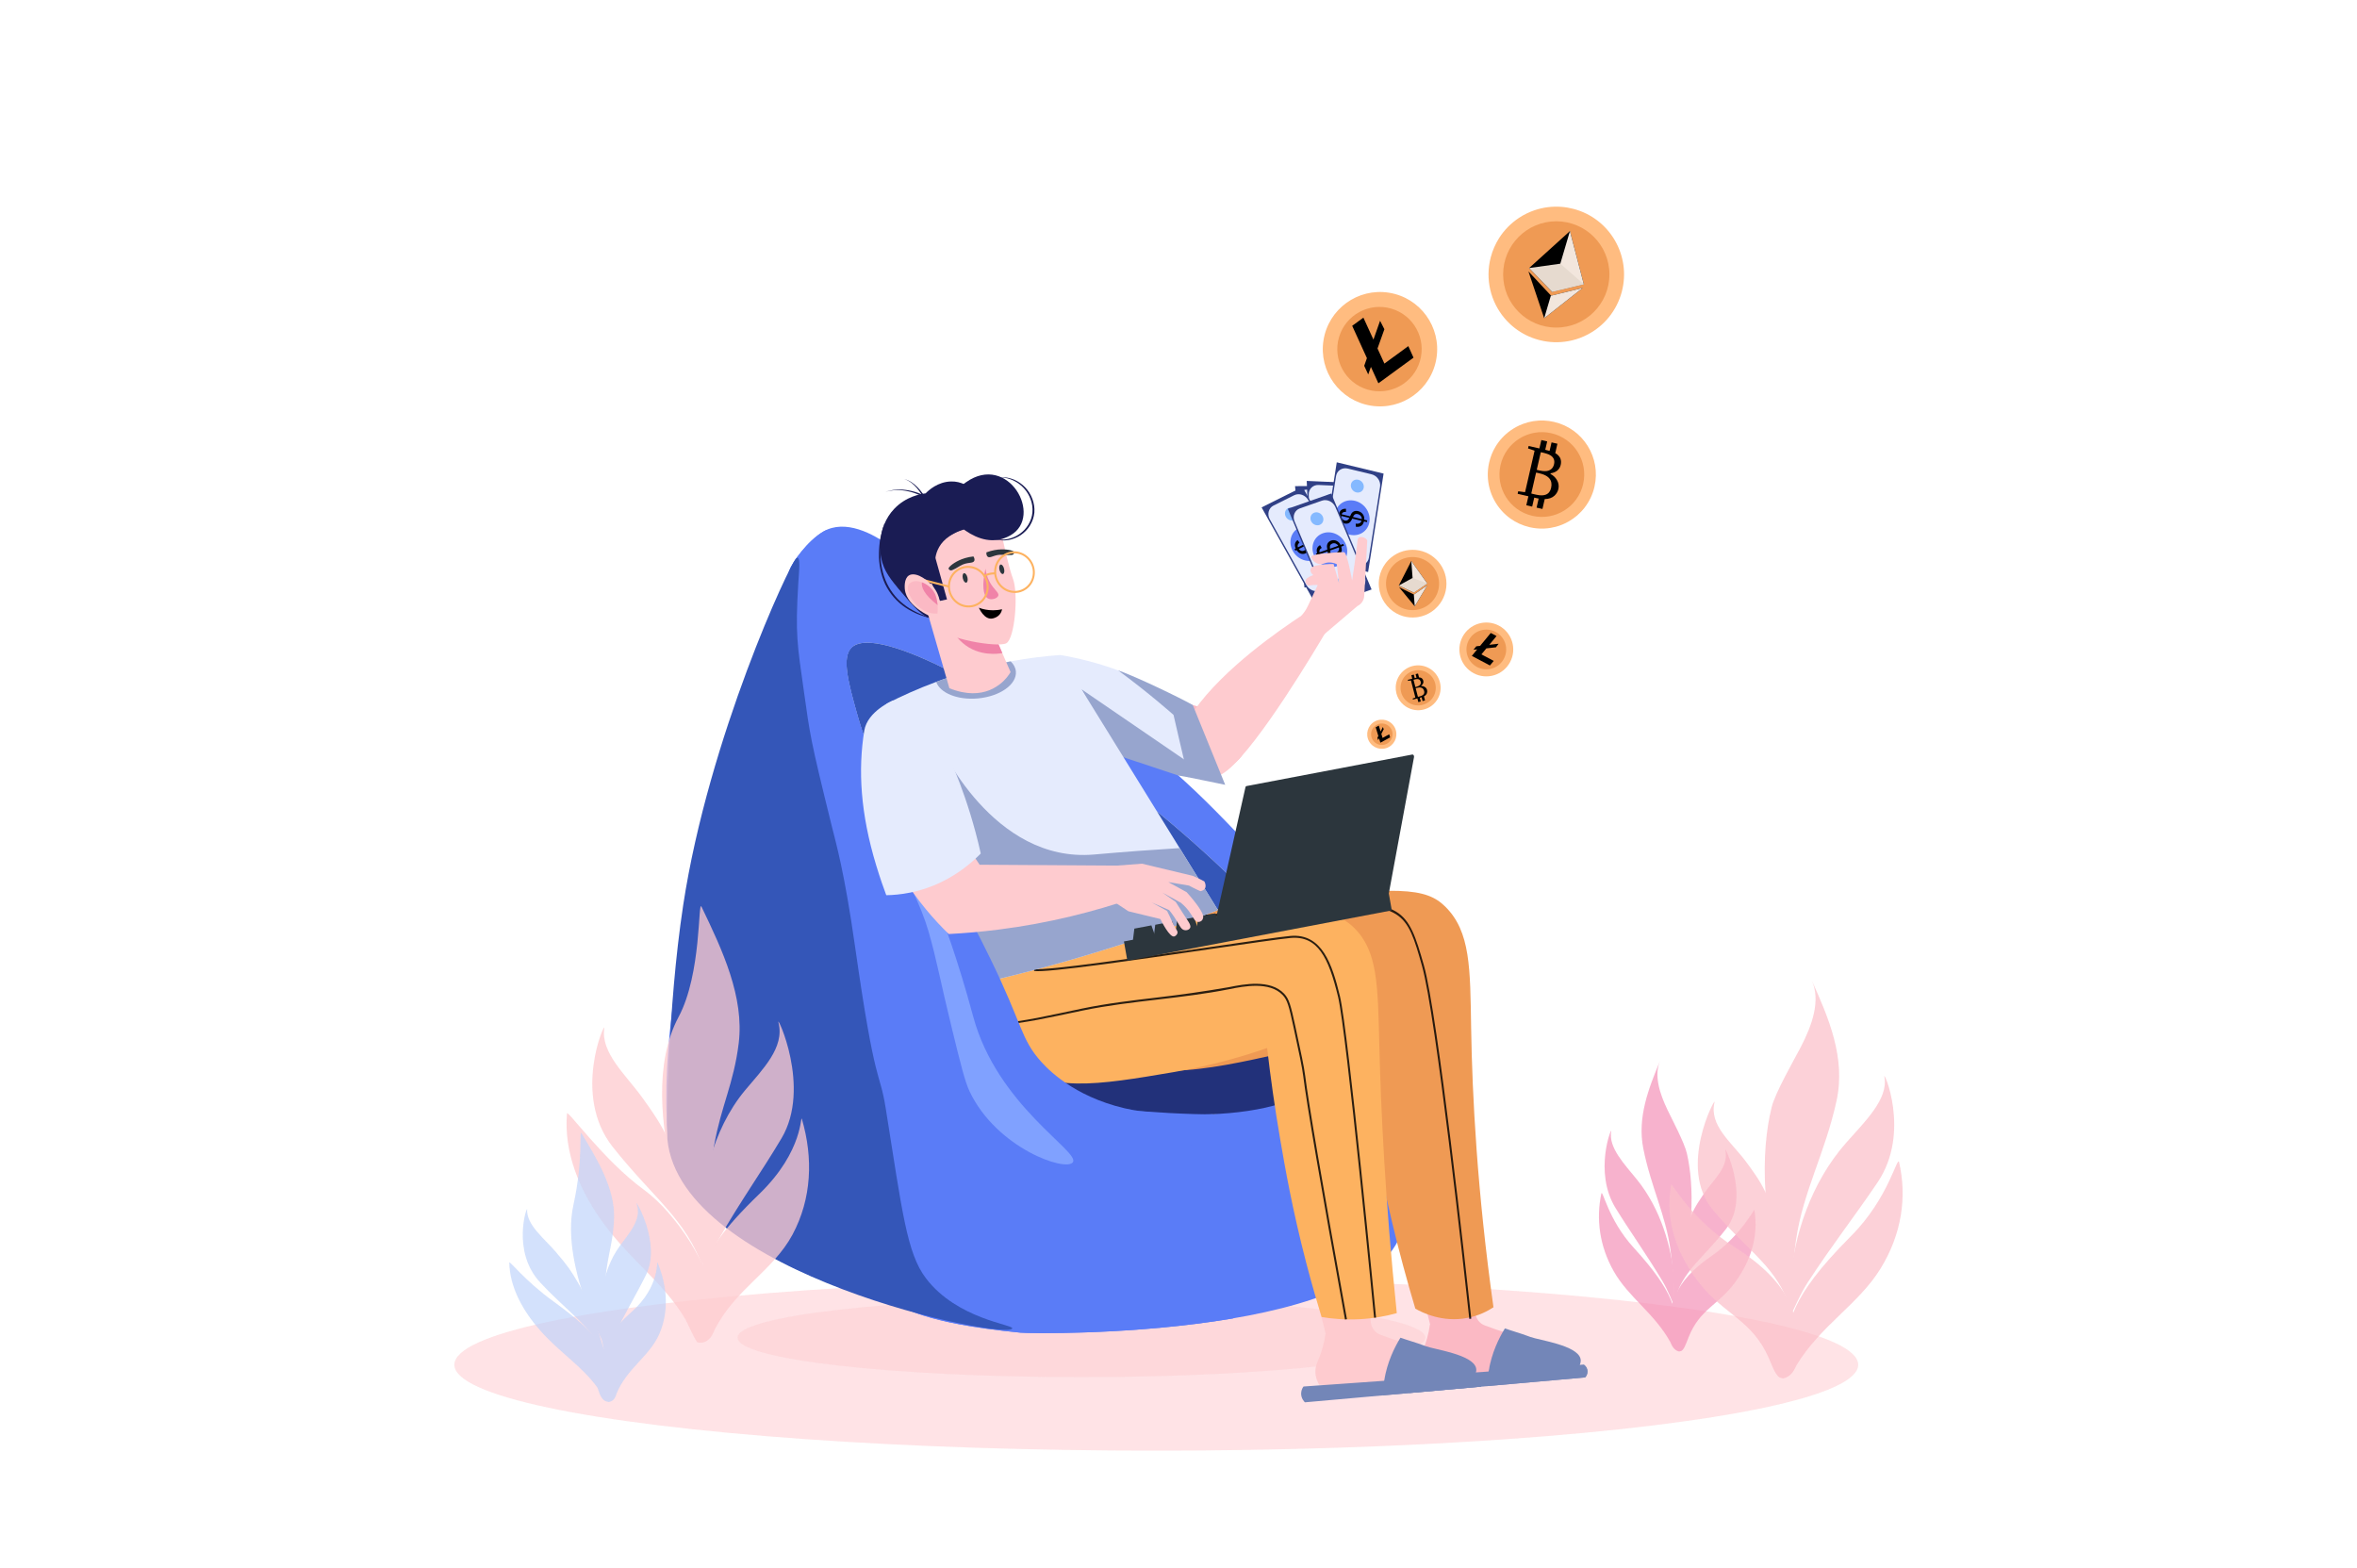 <?xml version="1.0" encoding="utf-8"?>
<!-- Generator: Adobe Illustrator 25.1.0, SVG Export Plug-In . SVG Version: 6.00 Build 0)  -->
<svg version="1.1" id="Layer_1" xmlns="http://www.w3.org/2000/svg" xmlns:xlink="http://www.w3.org/1999/xlink" x="0px" y="0px"
	 viewBox="0 0 1159 771" style="enable-background:new 0 0 1159 771;" xml:space="preserve">
<style type="text/css">
	.st1{opacity:0.85;}
	.st2{opacity:0.88;}
	.st3{opacity:0.7;fill:#FECBCF;}
	.st4{opacity:0.91;}
	.st5{fill:#FFBC80;}
	.st6{fill:#EF9A54;}
	.st7{fill:#F2E6DD;}
	.st8{fill:#E6DACF;}
	.st9{fill:#5A7CF7;}
	.st10{fill:#3456B8;}
	.st11{fill:#22317A;}
	.st12{fill:#FBB9C4;}
	.st13{fill:#7386B8;}
	.st14{fill:#F083A8;}
	.st15{fill:#FECBCF;}
	.st16{fill:#FDB260;}
	.st17{opacity:0.83;}
	.st18{fill:#E5EBFD;}
	.st19{fill:#97A5CE;}
	.st20{fill:#1A1C54;}
	.st21{fill:#2C363D;}
	.st22{fill:#304086;}
	.st23{fill:#84B9FF;}
	.st24{fill:#80A1FF;}
	.st25{opacity:0.87;}
	.st26{opacity:0.73;}
	.st27{fill:#BBD0F9;}
	.st28{opacity:0.78;}
	.st29{fill:#F490B7;}
	.st30{opacity:0.75;}
</style>
<g>
	<g class="st1">
		<g class="st2">
			<ellipse class="st3" cx="568.57" cy="671.03" rx="345.15" ry="42.24"/>
		</g>
		<g class="st4">
			<ellipse class="st3" cx="531.76" cy="657.72" rx="169.1" ry="19.39"/>
		</g>
	</g>
	<g>
		<g>
			<g>
				<g>
					<g>
						<g>
							<g>
								<g>
									<path class="st5" d="M784.06,239.28c-0.87,3.8-2.52,7.22-4.74,10.14c-1.1,1.45-2.35,2.78-3.71,3.96
										c-1.33,1.15-2.77,2.17-4.29,3.04c-1.98,1.13-4.12,2.01-6.34,2.6c-3.51,0.93-7.25,1.16-11.03,0.55
										c-0.58-0.09-1.16-0.21-1.74-0.34c-3.55-0.82-6.76-2.31-9.55-4.3c-1.57-1.13-3.01-2.42-4.28-3.85
										c-5.57-6.22-8.13-14.95-6.12-23.7c0.63-2.75,1.67-5.31,3.04-7.62c1.92-3.24,4.49-5.98,7.49-8.11
										c0.01-0.01,0.02-0.02,0.03-0.02c1.86-1.31,3.88-2.39,6.02-3.19c3.29-1.24,6.86-1.83,10.5-1.66
										c1.58,0.07,3.17,0.29,4.76,0.65C778.42,210.71,787.35,224.97,784.06,239.28z"/>
								</g>
							</g>
						</g>
					</g>
				</g>
			</g>
			<g>
				<g>
					<g>
						<g>
							<g>
								<g>
									<path class="st6" d="M778.48,237.99c-2.58,11.22-13.76,18.22-24.98,15.64c-11.22-2.58-18.22-13.76-15.64-24.98
										c2.58-11.22,13.76-18.22,24.98-15.64C774.05,215.59,781.05,226.78,778.48,237.99z"/>
								</g>
							</g>
						</g>
					</g>
				</g>
			</g>
			<g>
				<g>
					<g>
						<g>
							<g>
								<g>
									<path class="st0" d="M765.5,235.88c-0.73-1.2-1.76-2.15-3.09-2.86l0.07-0.3c2.77-0.45,4.42-1.84,4.96-4.16
										c0.24-1.06,0.21-2.04-0.1-2.95c-0.25-0.73-0.74-1.41-1.47-2.05c-0.3-0.26-0.67-0.51-1.11-0.75l1.06-4.63l-2.88-0.66
										l-0.96,4.19c-0.61-0.19-1.29-0.36-2.01-0.53l-0.13-0.03l0.95-4.12l-2.88-0.66l-0.95,4.12l-5.13-1.18
										c-0.12-0.03-0.18,0.02-0.21,0.13l-0.21,0.9c-0.03,0.11,0.02,0.18,0.13,0.21l2.9,0.97c0.12,0.03,0.16,0.1,0.13,0.21
										l-4.62,20.12c-0.03,0.12-0.1,0.16-0.21,0.13l-3.03-0.41c-0.12-0.03-0.18,0.02-0.21,0.15l-0.21,0.9
										c-0.03,0.11,0.02,0.18,0.13,0.21l5.13,1.18l-1.02,4.42l2.88,0.66l1.02-4.42l0.94,0.22c0.42,0.1,0.84,0.18,1.23,0.25
										l-1.02,4.45l2.88,0.66l1.12-4.86c2.04-0.04,3.64-0.59,4.8-1.67c0.99-0.92,1.63-2.03,1.93-3.31
										C766.65,238.84,766.39,237.32,765.5,235.88z M760.46,223.05c0.4,0.11,0.77,0.23,1.11,0.39c0.79,0.34,1.43,0.8,1.92,1.38
										c0.25,0.3,0.44,0.62,0.58,0.97c0.27,0.71,0.31,1.52,0.1,2.44c-0.22,0.94-0.61,1.69-1.17,2.25
										c-0.43,0.42-0.96,0.74-1.59,0.94c-0.49,0.16-1.07,0.24-1.71,0.24c-0.66,0-1.4-0.08-2.22-0.24
										c-0.19-0.04-0.37-0.07-0.57-0.12l-1.08-0.25c-0.11-0.03-0.16-0.1-0.13-0.21l1.92-8.34c0.03-0.11,0.1-0.16,0.21-0.13
										l1.33,0.31l0.31,0.08L760.46,223.05z M760.06,243.23c-0.85,0.31-1.88,0.4-3.1,0.27c-0.51-0.05-1.05-0.15-1.62-0.28
										l-0.56-0.13l-1.64-0.38c-0.11-0.03-0.16-0.1-0.13-0.21l2.29-9.98c0.03-0.12,0.1-0.16,0.21-0.13l1.54,0.35
										c0.04,0.01,0.07,0.02,0.1,0.03c0.79,0.18,1.5,0.41,2.12,0.67c1.14,0.48,2.01,1.09,2.62,1.83c0.99,1.21,1.26,2.76,0.83,4.65
										C762.33,241.62,761.44,242.72,760.06,243.23z"/>
								</g>
							</g>
						</g>
					</g>
				</g>
			</g>
		</g>
		<g>
			<g>
				<g>
					<g>
						<g>
							<g>
								<g>
									<path class="st5" d="M708.04,335.42c0.41,1.57,0.45,3.14,0.2,4.64c-0.13,0.75-0.33,1.47-0.61,2.17
										c-0.27,0.68-0.6,1.33-1,1.94c-0.51,0.8-1.13,1.53-1.84,2.17c-1.11,1.02-2.45,1.82-3.96,2.31
										c-0.23,0.08-0.47,0.15-0.71,0.21c-1.46,0.38-2.93,0.45-4.34,0.24c-0.8-0.11-1.57-0.32-2.32-0.6
										c-3.24-1.22-5.86-3.95-6.8-7.56c-0.29-1.14-0.4-2.28-0.34-3.39c0.09-1.56,0.51-3.06,1.2-4.42c0-0.01,0.01-0.01,0.01-0.02
										c0.43-0.84,0.97-1.62,1.61-2.33c0.98-1.09,2.18-1.99,3.55-2.62c0.59-0.28,1.22-0.5,1.88-0.67
										C700.48,325.98,706.51,329.52,708.04,335.42z"/>
								</g>
							</g>
						</g>
					</g>
				</g>
			</g>
			<g>
				<g>
					<g>
						<g>
							<g>
								<g>
									<path class="st6" d="M705.73,336.02c1.2,4.63-1.58,9.35-6.21,10.55c-4.63,1.2-9.35-1.58-10.55-6.21
										c-1.2-4.63,1.58-9.35,6.21-10.55C699.81,328.61,704.53,331.39,705.73,336.02z"/>
								</g>
							</g>
						</g>
					</g>
				</g>
			</g>
			<g>
				<g>
					<g>
						<g>
							<g>
								<g>
									<path class="st0" d="M700.55,337.73c-0.5-0.3-1.06-0.45-1.69-0.46l-0.03-0.12c0.94-0.7,1.28-1.52,1.03-2.48
										c-0.11-0.44-0.31-0.79-0.6-1.07c-0.23-0.22-0.54-0.38-0.94-0.47c-0.16-0.04-0.34-0.06-0.55-0.06l-0.49-1.91l-1.19,0.31
										l0.45,1.73c-0.26,0.05-0.54,0.11-0.84,0.19l-0.06,0.01l-0.44-1.7L694,332l0.44,1.7l-2.12,0.55
										c-0.05,0.01-0.06,0.04-0.05,0.09l0.1,0.37c0.01,0.05,0.04,0.06,0.09,0.05l1.26-0.2c0.05-0.01,0.08,0.01,0.09,0.05l2.15,8.3
										c0.01,0.05-0.01,0.08-0.05,0.09l-1.2,0.43c-0.05,0.01-0.06,0.04-0.05,0.1l0.1,0.37c0.01,0.05,0.04,0.06,0.09,0.05
										l2.12-0.55l0.47,1.82l1.19-0.31l-0.47-1.82l0.39-0.1c0.17-0.05,0.34-0.09,0.5-0.14l0.48,1.84l1.19-0.31l-0.52-2
										c0.75-0.41,1.23-0.92,1.45-1.54c0.19-0.53,0.21-1.06,0.08-1.59C701.54,338.6,701.15,338.09,700.55,337.73z M696.23,333.96
										c0.17-0.04,0.33-0.06,0.48-0.07c0.36-0.03,0.68,0.02,0.97,0.14c0.15,0.06,0.28,0.14,0.4,0.25c0.24,0.21,0.4,0.5,0.5,0.88
										c0.1,0.39,0.1,0.74,0,1.05c-0.08,0.24-0.21,0.46-0.41,0.65c-0.15,0.15-0.35,0.29-0.59,0.42c-0.24,0.13-0.53,0.24-0.86,0.34
										c-0.08,0.02-0.15,0.04-0.23,0.06l-0.44,0.12c-0.05,0.01-0.08-0.01-0.09-0.05l-0.89-3.44c-0.01-0.05,0.01-0.08,0.05-0.09
										l0.55-0.14l0.13-0.03L696.23,333.96z M699.95,341.48c-0.25,0.28-0.62,0.51-1.09,0.69c-0.2,0.08-0.41,0.15-0.65,0.21
										l-0.23,0.06l-0.68,0.18c-0.05,0.01-0.08-0.01-0.09-0.05l-1.07-4.12c-0.01-0.05,0.01-0.08,0.05-0.09l0.64-0.16
										c0.01,0,0.03-0.01,0.04-0.01c0.33-0.08,0.63-0.14,0.91-0.16c0.51-0.04,0.95,0.02,1.31,0.17c0.59,0.26,0.99,0.77,1.2,1.56
										C700.48,340.45,700.36,341.03,699.95,341.48z"/>
								</g>
							</g>
						</g>
					</g>
				</g>
			</g>
		</g>
		<g>
			<g>
				<g>
					<g>
						<g>
							<g>
								<g>
									<g>
										<path class="st5" d="M797.49,143.42c-1.25,4.73-3.45,8.95-6.34,12.52c-1.44,1.78-3.06,3.39-4.81,4.82
											c-1.71,1.39-3.55,2.61-5.5,3.64c-2.53,1.34-5.24,2.36-8.05,3.01c-4.43,1.03-9.13,1.16-13.84,0.25
											c-0.72-0.14-1.44-0.3-2.16-0.49c-4.41-1.16-8.39-3.16-11.79-5.77c-1.93-1.48-3.67-3.16-5.22-4.99
											c-6.73-8.01-9.6-19.06-6.73-29.95c0.9-3.43,2.31-6.59,4.11-9.43c2.54-3.98,5.86-7.32,9.7-9.87
											c0.01-0.01,0.03-0.02,0.04-0.03c2.38-1.57,4.96-2.84,7.68-3.76c4.18-1.42,8.67-2.02,13.23-1.67
											c1.97,0.15,3.96,0.49,5.94,1.01C791.54,107.39,802.17,125.62,797.49,143.42z"/>
									</g>
								</g>
							</g>
						</g>
					</g>
				</g>
			</g>
			<g>
				<g>
					<g>
						<g>
							<g>
								<g>
									<g>
										<circle class="st6" cx="765.26" cy="134.93" r="26.13"/>
									</g>
								</g>
							</g>
						</g>
					</g>
				</g>
			</g>
			<g>
				<g>
					<g>
						<g>
							<g>
								<polygon class="st0" points="778.8,139.75 767.28,142.49 767.28,142.49 763.16,143.48 751.9,131.8 751.9,131.8
									771.98,113.62 								"/>
							</g>
						</g>
					</g>
				</g>
				<g>
					<g>
						<g>
							<g>
								<path class="st0" d="M778.26,141.57l-18.94,14.9c-2.58-7.67-5.16-15.34-7.74-23.01l11.04,11.83
									c0.03,0.03,0.06,0.06,0.09,0.1C767.9,144.12,773.08,142.84,778.26,141.57z"/>
							</g>
						</g>
					</g>
				</g>
				<g>
					<g>
						<g>
							<g>
								<path class="st7" d="M762.71,145.39c5.18-1.27,10.37-2.54,15.55-3.82l-18.94,14.9l3.3-11.18
									C762.65,145.32,762.68,145.36,762.71,145.39z"/>
							</g>
						</g>
					</g>
				</g>
				<g>
					<g>
						<g>
							<g>
								<polygon class="st7" points="778.8,139.75 763.16,143.48 771.98,113.62 								"/>
							</g>
						</g>
					</g>
				</g>
				<g>
					<g>
						<g>
							<g>
								<polygon class="st8" points="778.8,139.75 767.28,142.49 767.28,142.49 763.16,143.48 751.9,131.8 751.9,131.8
									767.24,129.65 								"/>
							</g>
						</g>
					</g>
				</g>
			</g>
		</g>
		<g>
			<g>
				<g>
					<g>
						<g>
							<g>
								<g>
									<g>
										<path class="st5" d="M711.17,285.24c0.26,2.43-0.02,4.79-0.74,6.97c-0.36,1.08-0.83,2.12-1.39,3.1
											c-0.55,0.95-1.2,1.85-1.92,2.67c-0.95,1.07-2.03,2.03-3.23,2.83c-1.89,1.27-4.06,2.16-6.42,2.57
											c-0.36,0.06-0.73,0.11-1.1,0.15c-2.27,0.24-4.48,0.01-6.53-0.6c-1.16-0.35-2.27-0.82-3.32-1.41
											c-4.56-2.55-7.86-7.2-8.45-12.79c-0.19-1.76-0.09-3.49,0.25-5.13c0.48-2.31,1.44-4.46,2.78-6.33
											c0.01-0.01,0.01-0.01,0.02-0.02c0.83-1.16,1.81-2.21,2.92-3.12c1.7-1.4,3.69-2.48,5.88-3.12
											c0.95-0.28,1.94-0.48,2.95-0.58C702,269.47,710.2,276.09,711.17,285.24z"/>
									</g>
								</g>
							</g>
						</g>
					</g>
				</g>
			</g>
			<g>
				<g>
					<g>
						<g>
							<g>
								<g>
									<g>

											<ellipse transform="matrix(0.512 -0.859 0.859 0.512 92.425 736.673)" class="st6" cx="694.61" cy="286.99" rx="13.05" ry="13.05"/>
									</g>
								</g>
							</g>
						</g>
					</g>
				</g>
			</g>
			<g>
				<g>
					<g>
						<g>
							<g>
								<polygon class="st0" points="701.79,286.84 696.9,290.16 696.9,290.16 695.15,291.35 687.82,287.9 687.82,287.89
									693.97,275.84 								"/>
							</g>
						</g>
					</g>
				</g>
				<g>
					<g>
						<g>
							<g>
								<path class="st0" d="M701.86,287.78l-6.2,10.32c-2.57-3.12-5.13-6.25-7.69-9.37l7.25,3.57c0.02,0.01,0.04,0.02,0.06,0.03
									C697.47,290.81,699.67,289.3,701.86,287.78z"/>
							</g>
						</g>
					</g>
				</g>
				<g>
					<g>
						<g>
							<g>
								<path class="st7" d="M695.28,292.32c2.19-1.51,4.39-3.03,6.58-4.54l-6.2,10.32l-0.44-5.81
									C695.24,292.3,695.26,292.31,695.28,292.32z"/>
							</g>
						</g>
					</g>
				</g>
				<g>
					<g>
						<g>
							<g>
								<polygon class="st7" points="701.79,286.84 695.15,291.35 693.97,275.84 								"/>
							</g>
						</g>
					</g>
				</g>
				<g>
					<g>
						<g>
							<g>
								<polygon class="st8" points="701.79,286.84 696.9,290.16 696.9,290.16 695.15,291.35 687.82,287.9 687.82,287.89
									694.6,284.17 								"/>
							</g>
						</g>
					</g>
				</g>
			</g>
		</g>
		<g>
			<g>
				<g>
					<g>
						<g>

								<ellipse transform="matrix(0.157 -0.988 0.988 0.157 402.223 814.933)" class="st5" cx="678.37" cy="171.91" rx="28.11" ry="28.11"/>
						</g>
					</g>
				</g>
			</g>
			<g>
				<g>
					<g>
						<g>

								<ellipse transform="matrix(0.281 -0.96 0.96 0.281 322.673 774.584)" class="st6" cx="678.37" cy="171.91" rx="20.74" ry="20.74"/>
						</g>
					</g>
				</g>
			</g>
			<g>
				<g>
					<g>
						<g>
							<polygon class="st0" points="680.75,178.77 677.36,171.35 680.74,161.88 678.62,157.72 675.36,166.98 670.42,156.18
								664.91,160.2 672.15,176.09 670.82,179.86 672.79,184.12 674.12,180.41 677.79,188.46 695.06,175.85 692.51,170.18
								"/>
						</g>
					</g>
				</g>
			</g>
		</g>
		<g>
			<g>
				<g>
					<g>
						<g>
							<path class="st5" d="M742.56,325.53c-3.42,6.46-11.44,8.92-17.9,5.49c-6.46-3.42-8.92-11.44-5.49-17.9
								c3.42-6.46,11.44-8.92,17.9-5.49C743.53,311.06,745.99,319.07,742.56,325.53z"/>
						</g>
					</g>
				</g>
			</g>
			<g>
				<g>
					<g>
						<g>
							<path class="st6" d="M739.49,323.91c-2.53,4.77-8.44,6.58-13.2,4.05c-4.77-2.53-6.58-8.44-4.05-13.2
								c2.53-4.77,8.44-6.58,13.2-4.05C740.2,313.23,742.02,319.14,739.49,323.91z"/>
						</g>
					</g>
				</g>
			</g>
			<g>
				<g>
					<g>
						<g>
							<polygon class="st0" points="728.45,321.75 730.89,318.79 735.6,318.27 736.92,316.52 732.33,317.04 735.89,312.73
								733.05,311.22 727.81,317.56 725.94,317.77 724.54,319.48 726.39,319.28 723.73,322.49 732.63,327.21 734.51,324.96
								"/>
						</g>
					</g>
				</g>
			</g>
		</g>
		<g>
			<g>
				<g>
					<g>
						<g>
							<path class="st5" d="M685.77,357.58c1.9,3.48,0.61,7.83-2.87,9.73c-3.48,1.9-7.83,0.61-9.73-2.87
								c-1.9-3.48-0.61-7.83,2.87-9.73C679.52,352.82,683.88,354.1,685.77,357.58z"/>
						</g>
					</g>
				</g>
			</g>
			<g>
				<g>
					<g>
						<g>
							<path class="st6" d="M684.12,358.48c1.4,2.57,0.45,5.78-2.11,7.18c-2.57,1.4-5.78,0.45-7.18-2.11
								c-1.4-2.57-0.45-5.78,2.11-7.18C679.51,354.97,682.72,355.92,684.12,358.48z"/>
						</g>
					</g>
				</g>
			</g>
			<g>
				<g>
					<g>
						<g>
							<polygon class="st0" points="679.85,362.83 679.24,360.84 680.41,358.56 680.01,357.44 678.88,359.67 677.99,356.77
								676.46,357.6 677.76,361.86 677.3,362.77 677.66,363.92 678.12,363.02 678.77,365.18 683.56,362.57 683.11,361.05 							"/>
						</g>
					</g>
				</g>
			</g>
		</g>
		<g>
			<g>
				<g>
					<g>
						<path class="st9" d="M695.07,528.9c-2.7-15.02-7.33-30.09-15.75-42.23c-10.05-14.51-24.23-25.26-35.69-38.23
							c-86.69-98.15-85.49-81.51-158.73-127.41c-5.43-3.4-9.85-8.48-14.17-13.49c-10.69-12.4-19.94-28.83-32.58-38.58
							c-8.74-6.74-22.67-13.82-33.25-7.63c-7.9,4.62-15.41,15.34-16.68,18.98c-20.19,57.62-61.73,190.76-60.37,269.72
							c0.29,16.82,5.06,32.47,30.99,53.64c21.16,17.27,46.93,27.84,76.92,36.23c10.73,3,16.58,10.47,66.05,15.34
							c7.48,0.74,183.31,3.06,188.56-55.59C692.05,580.9,699.76,555.01,695.07,528.9z M660.7,528.41
							c-1.84,4.72-10.58,6.98-26.45,12.19c-13.09,4.3-23.7,5.56-36.54,7.02c-16.36,1.86-26.21,3.41-32.66,2.61
							c-26.88-3.33-48.14-22.66-53.09-28.19c-10.14-11.34-9.03-17.99-24.92-50.52c-12.2-24.99-21.34-40.56-32.96-58.51
							c-19.68-30.4-25.79-37.34-32.77-62.42c-4.03-14.48-7.59-27.27-2.65-32.11C444.17,293.49,685.15,465.56,660.7,528.41z"/>
						<path class="st10" d="M418.67,318.47c-4.94,4.84-1.38,17.63,2.65,32.11c6.98,25.09,13.09,32.02,32.77,62.42
							c11.63,17.96,20.76,33.52,32.96,58.51c15.89,32.53,14.78,39.18,24.92,50.52c4.95,5.53,26.2,24.86,53.09,28.19
							c6.45,0.8,16.3-0.75,32.66-2.61c12.84-1.46,23.44-2.72,36.54-7.02c15.87-5.21,24.61-7.47,26.45-12.19
							C685.15,465.56,444.17,293.49,418.67,318.47z"/>
					</g>
				</g>
				<g id="man_in_armchair">
					<path class="st11" d="M644.06,472.85c-2.06-3.39-9.61-16.95-13.37-15.75c-2.12,0.67-2.53,7.44-3.75,12.64
						c-1.72,7.37-4.22,14.42-11.82,26.57c-10.02,16.02-27.06,12.6-33.36,15.62c-36.43,17.46-85.57-1.02-86.14,0.41
						c-0.02,0.05,0.02,0.1,0.04,0.13c12.87,20.29,38.87,28.48,38.87,28.48c33.94,10.69,111.61,12.82,122.26-19.68
						C661.8,505.98,651.73,485.48,644.06,472.85z"/>
					<g>
						<g>
							<g>
								<path class="st12" d="M698.18,670.3c-0.12-3,0.98-5.12,1.98-7.6c1.02-2.55,2.27-6.36,2.97-11.4
									c0.05,0.03,0.09,0.06,0.14,0.08c-1.69-6.7-3.37-13.4-5.06-20.11c3.06-1.55,6.72-3.14,10.97-4.49
									c5.05-1.6,9.65-2.46,13.5-2.91c0.92,7.29,1.85,14.57,2.77,21.86c0.34,2.71,2.13,5.02,4.64,5.96
									c2.7,1.02,4.69,1.74,5.68,2.06c0.94,0.3,2.18,0.68,2.18,0.68c0.76,0.24,1.52,0.47,2.25,0.69
									c-2.93,4.24-6.66,10.97-8.2,19.32c-0.06,0.26-0.11,0.53-0.14,0.8c-5.73,0.78-12.18,1.34-19.25,1.43
									c-4.46,0.05-8.66-0.09-12.56-0.36C699.25,674.99,698.28,672.91,698.18,670.3z"/>
							</g>
							<g>
								<path class="st13" d="M731.34,681.53l48.08-4.27c1.32-1.26,1.19-3.05,1.17-3.24c-0.17-1.91-1.57-2.87-1.73-2.98
									c-0.69,0.05-1.36,0.09-2.04,0.14c0.6-1.47,0.51-2.49,0.36-3.11c-1.64-6.66-20.38-9.11-24.65-10.71
									c-0.51-0.19-1.03-0.39-1.58-0.57c-0.75-0.27-1.55-0.53-2.36-0.83c-1.52-0.49-3.14-1.02-4.91-1.58
									c-0.44-0.15-0.88-0.3-1.34-0.43c-0.75-0.26-1.53-0.52-2.34-0.79c-2.89,4.65-6.56,12.03-8.03,21.2
									c-0.05,0.29-0.11,0.58-0.13,0.88C731.56,677.26,731.37,679.36,731.34,681.53z"/>
							</g>
							<g>
								<path class="st13" d="M693.02,684.94l86.41-7.68c1.32-1.26,1.19-3.05,1.17-3.24c-0.17-1.91-1.57-2.87-1.73-2.98
									c-0.69,0.05-1.36,0.09-2.04,0.14c-14.94,1.07-29.89,2.13-44.83,3.18c-12.8,0.91-25.6,1.81-38.4,2.72
									c-0.42,0.02-0.84,0.06-1.27,0.09c-0.32,0.42-1.09,1.57-1.16,3.24C691.05,683.01,692.77,684.7,693.02,684.94z"/>
							</g>
						</g>
						<g>
							<path class="st14" d="M666.16,288.71c0,0,2.8-7.17-0.15-14.46c-2.36-5.82-1.66-8.87-3.29-11.42
								c-0.39-0.61-0.9-1.82-1.75-1.86c-0.63-0.03-1.14,0.58-1.35,0.82c-1.94,2.37-1.94,8.2-1.94,8.47
								C657.67,278.66,653.76,280.39,666.16,288.71z"/>
						</g>
						<g>
							<path class="st15" d="M646.82,674.87c-0.12-3,0.98-5.12,1.98-7.6c1.02-2.55,2.27-6.36,2.97-11.4
								c0.05,0.03,0.09,0.06,0.14,0.08c-1.69-6.7-3.37-13.4-5.06-20.11c3.06-1.55,6.72-3.14,10.97-4.49
								c5.05-1.6,9.65-2.46,13.5-2.91c0.92,7.29,1.85,14.57,2.77,21.86c0.34,2.71,2.13,5.02,4.64,5.96c2.7,1.02,4.69,1.74,5.68,2.06
								c0.94,0.3,2.18,0.68,2.18,0.68c0.76,0.24,1.52,0.47,2.25,0.69c-2.93,4.24-6.66,10.97-8.2,19.32
								c-0.06,0.26-0.11,0.53-0.14,0.8c-5.73,0.78-12.18,1.34-19.25,1.43c-4.46,0.05-8.66-0.09-12.56-0.36
								C647.89,679.56,646.92,677.47,646.82,674.87z"/>
						</g>
						<g>
							<g>
								<path class="st6" d="M695.96,643.46c-8.19-27.36-15.69-57.85-21.46-91.23c-2.76-15.93-4.91-31.32-6.57-46.08
									c-9.25,3.7-22.36,8.31-38.44,11.9c-34.99,7.81-74.27,16.59-91.87-5.97c-3.48-4.47-13.08-19.08-7.19-53.09
									c13.35-2.6,26.69-5.2,40.04-7.8c13.01-2.04,30.49-4.65,51.18-7.38c66.54-8.76,79.67-7.28,89.04,1.98
									c12.46,12.31,12.23,30.37,12.71,59.67c0.55,33.65,2.94,80.14,10.98,137.31c-2.86,1.87-7.19,4.15-12.81,5.23
									C709.24,650.39,699.31,645.36,695.96,643.46z"/>
							</g>
						</g>
						<g>
							<path class="st16" d="M649.86,647.56c-1.96-6.39-4.63-15.44-7.49-26.38c-6.92-26.53-10.5-47.25-12.82-60.72
								c-2.68-15.62-4.81-30.71-6.47-45.17c-11.15,3.89-26.95,8.64-46.31,11.92c-36.61,6.19-63.14,10.76-78.84-6.61
								c-2.74-3.03-17.93-19.31-16.52-51.04c13.28-2.57,31.49-5.47,44.77-8.04c12.95-2.02,30.34-4.6,50.93-7.3
								c66.21-8.68,79.28-7.24,88.59,1.83c11.76,11.45,11.81,27.89,12.57,58.5c0.76,30.71,2.77,75.21,8.57,131.1
								c-4.84,1.34-11.04,2.61-18.32,2.99C661.2,649.01,654.85,648.4,649.86,647.56z"/>
						</g>
						<g class="st17">
							<path class="st0" d="M722.5,648.48l0.96-0.11c-2.69-24.77-16.43-149.53-23.32-173.8c-7.93-27.94-10.49-32.49-54.28-29.5
								c-24.54,1.66-50.05,5.39-67.15,5.03l-0.18,1.36c17.1,0.36,42.83-3.72,67.4-5.38c44.26-3.02,45.82,2.45,53.29,28.77
								C706.08,499.04,719.82,623.73,722.5,648.48z"/>
						</g>
						<g>
							<path class="st12" d="M519.76,323.74c4.54,0.27,11.69,0.99,20.08,3.29c17.39,4.76,24.05,11.86,42.41,18.24
								c5.14,1.79,12.91,4.12,22.91,5.65c5.41,3.71,8.63,9.6,7.79,15.08c-1.23,8.06-11.22,15.21-22.78,12.84
								c-15.58-1.94-27.46-6.29-35.13-9.72c-11.85-5.3-21.22-9.5-27.98-19.68C520.61,339.71,519.76,329.39,519.76,323.74z"/>
						</g>
						<g>
							<path class="st18" d="M521.37,322.07c6.24,15.36,12.46,30.71,18.7,46.08l8.82,3.02l29.08,4.48l6.68,3.09l13.5,0.61
								l-9.39,0.63l-1.02-2.81l-12.97-36c-7.16-4.06-15.51-8.11-25-11.58c-4.67-1.71-9.62-3.28-14.85-4.63
								C530.21,323.74,525.7,322.8,521.37,322.07z"/>
						</g>
						<g>
							<polygon class="st19" points="531.76,338.88 548.89,371.17 579.47,381.32 584.31,382.17 588.75,379.98 590.17,378.83
								587.73,377.17 							"/>
						</g>
						<g>
							<path class="st18" d="M435.9,346.04c3.54,12.23,7.23,24.61,11.05,37.11c3.1,10.12,6.29,20.32,9.57,30.62
								c7.69,24.09,15.55,47.49,23.5,70.2c19.21-4.4,39.59-9.75,60.94-16.33c20.7-6.38,40.03-13.19,57.94-20.16
								c-6.28-10.16-12.56-20.31-18.84-30.48c-19.57-31.65-39.12-63.31-58.68-94.94c-7.24,0.52-15.45,1.46-24.4,3.11
								c-6.73,1.24-13.87,2.88-21.33,5.05c-5.38,1.56-10.49,3.26-15.28,5.04C451.07,338.71,442.9,342.44,435.9,346.04z"/>
						</g>
						<g>
							<path class="st20" d="M434.94,257.38c-0.94,2.33-1.53,4.79-2.04,7.26c-0.44,2.49-0.68,5.03-0.72,7.58
								c-0.05,5.1,0.9,10.31,3.08,15.03c2.29,4.66,5.79,8.72,10.05,11.52l1.62,1.01c0.54,0.34,1.12,0.6,1.67,0.9
								c1.11,0.62,2.27,1.08,3.43,1.56c1.16,0.48,2.38,0.79,3.55,1.18c1.2,0.33,2.41,0.59,3.62,0.86l0.02-0.1
								c-4.77-1.26-9.41-3.21-13.5-6.05c-2-1.47-3.94-3.08-5.53-5.01c-1.61-1.91-2.99-4.03-4.07-6.29
								c-2.17-4.54-3.11-9.6-3.19-14.61c-0.06-5.02,0.63-10.05,2.1-14.81L434.94,257.38z"/>
						</g>
						<g>
							<path class="st19" d="M460.36,335.27c1.85,5.46,10.48,9.03,20.44,8.14c10.9-0.97,19.3-6.91,18.73-13.26
								c-0.16-1.85-1.07-3.53-2.55-4.97c-6.73,1.24-13.87,2.88-21.33,5.05C470.26,331.78,465.15,333.49,460.36,335.27z"/>
						</g>
						<g>
							<path class="st20" d="M489.61,281.9c-0.1-4.13-1.91-10.49-0.21-14.89c0.89-2.31,2.12-4.08,3.2-5.35
								c0.62-0.62,1.28-1.5,1.6-2.68c1.21-4.52-6.57-12.14-12.91-16.5c-5.11-3.51-8.55-5.87-13.61-5.75
								c-6.61,0.15-11.13,4.41-12.53,5.85c-2.48,0.3-9.58,1.5-15.36,7.52c-9.23,9.62-6.78,22.93-6.52,24.18
								c1.34,6.66,4.85,10.81,9.94,16.84c6.48,7.68,10.45,12.45,16.67,13.66C473.7,307.47,489.88,292.95,489.61,281.9z"/>
						</g>
						<g>
							<path class="st15" d="M466.84,338.4c8.55,3.42,15.06,2.84,19.81,0.91c2.78-1.13,5.04-2.93,5.04-2.93
								c2.73-2.12,4.36-4.44,5.24-5.93c-0.95-2.16-3.09-7.07-4.07-9.31c-2.59-5.91-5.17-11.81-7.76-17.72
								c-1.45-3.3-2.89-6.61-4.34-9.91c-4.08-0.01-8.19-0.03-12.31-0.07c-4.91-0.04-9.8-0.1-14.66-0.18
								C458.14,308.31,462.49,323.35,466.84,338.4z"/>
						</g>
						<g>
							<path class="st14" d="M467.1,307.14c0.88,2.25,2.71,5.95,6.38,9.09c7.96,6.81,17.83,5.18,19.42,4.89
								c-2.56-5.92-5.12-11.83-7.69-17.75c-1.67-0.33-3.17-0.55-4.37-0.65c0,0-1.24-0.03-2.56,0.12
								C473.96,303.33,467.5,306.91,467.1,307.14z"/>
						</g>
						<g>
							<path class="st15" d="M461,308.18c3.54,6.06,29.58,10.27,33.79,8.13c4.21-2.14,6.11-24.43,3.29-31.81
								c-1.77-4.64-4.21-15.5-5.76-22.92c-4.36-2.33-13.47-5.37-24.45,1.3c-4.72,2.86-9.42,4.98-13.72,6.41
								c-1.14,1.81-1.76,2.99-1.76,2.99S457.46,302.12,461,308.18z"/>
						</g>
						<g>
							<path class="st14" d="M484.59,279.63c0.21,1.63,0.7,3.98,2.03,6.45c2.09,3.88,4.75,5.25,4.27,6.78
								c-0.44,1.41-3.31,2.32-5.03,1.42C483.22,292.89,482.87,287.03,484.59,279.63z"/>
						</g>
						<g>
							<path class="st20" d="M478.57,259.21c-10.26,1.96-14.64,6.12-16.72,9.69c-4.3,7.4-0.01,14.52-5.37,19.66
								c-3.5,3.35-9.83,4.62-13.38,2.01c-1.35-0.99-2.44-2.6-3.02-5.04c-1.28-5.34-2.96-18.46,5.92-26.68
								C454.28,251.18,468.22,250.91,478.57,259.21z"/>
						</g>
						<g>
							<path class="st21" d="M491.47,280.18c0.31,1.28,1.06,2.2,1.69,2.05c0.62-0.15,0.88-1.3,0.57-2.59
								c-0.31-1.28-1.06-2.2-1.69-2.05C491.42,277.74,491.16,278.9,491.47,280.18z"/>
						</g>
						<g>
							<path class="st21" d="M473.45,284.43c0.31,1.28,1.06,2.2,1.69,2.05c0.62-0.15,0.88-1.3,0.57-2.59
								c-0.31-1.28-1.06-2.2-1.69-2.05C473.4,281.99,473.14,283.15,473.45,284.43z"/>
						</g>
						<g>
							<path class="st0" d="M481.34,298.79c0,0,5.02,2.26,11.38,0.77c0,0-0.28,3.51-4.52,4.51
								C483.96,305.07,481.34,298.79,481.34,298.79z"/>
						</g>
						<g>
							<path class="st21" d="M478.67,273.59c-3.12,0.33-5.45,1.19-7,1.9c-3.32,1.54-5.44,3.56-5.23,4.16
								c0.1,0.28,0.32,0.45,0.46,0.55c0,0,0.24,0.18,0.55,0.26c0.78,0.2,4.13-1.9,4.78-2.29c3.43-2.05,6.31-0.87,6.88-2.51
								C479.25,275.27,479.28,274.62,478.67,273.59z"/>
						</g>
						<g>
							<path class="st21" d="M485.03,271.6c2.93-1.11,5.4-1.4,7.1-1.47c3.66-0.13,6.48,0.71,6.57,1.34c0.04,0.29-0.08,0.54-0.15,0.7
								c0,0-0.13,0.27-0.37,0.48c-0.6,0.53-4.55,0.18-5.3,0.12c-4-0.27-6.02,2.08-7.28,0.88
								C485.29,273.36,484.96,272.8,485.03,271.6z"/>
						</g>
						<g>
							<path class="st20" d="M465.07,251.7c0,0,15.46,20.87,31.82,11.51c16.36-9.35-1.11-40.73-21.84-26.12
								C454.32,251.71,465.07,251.7,465.07,251.7z"/>
						</g>
						<g>
							<polygon class="st20" points="459.07,271.12 465.67,294.73 462.1,295.47 452.59,274.87 							"/>
						</g>
						<g>
							<path class="st20" d="M489.46,265.21c2.06,0.58,4.25,0.64,6.38,0.32c2.13-0.37,4.2-1.18,6.03-2.39
								c3.67-2.4,6.32-6.54,6.76-11.12c0.35-4.58-1.44-9.2-4.55-12.41c-1.56-1.6-3.4-2.9-5.41-3.77c-2.02-0.82-4.17-1.28-6.29-1.21
								l0,0.1c4.2,0.23,8.3,2.2,11.15,5.4c2.87,3.15,4.53,7.51,4.14,11.78c-0.34,4.28-2.81,8.18-6.23,10.58
								c-3.42,2.44-7.82,3.38-11.96,2.6L489.46,265.21z"/>
						</g>
						<g>
							<path class="st20" d="M457.72,245.52c-1.68-1.14-3.43-2.03-5.25-2.77c-1.82-0.74-3.71-1.28-5.63-1.63
								c-0.96-0.2-1.93-0.27-2.89-0.37c-0.97-0.01-1.94-0.1-2.9,0c-1.94,0.06-3.83,0.51-5.67,1.03c1.87-0.44,3.76-0.81,5.69-0.78
								c0.96-0.06,1.91,0.07,2.87,0.12c0.95,0.14,1.9,0.25,2.83,0.49c1.87,0.42,3.7,1.03,5.45,1.83c1.74,0.79,3.45,1.76,4.95,2.88
								L457.72,245.52z"/>
						</g>
						<g>
							<path class="st20" d="M455.84,246.13c-0.62-1.22-1.32-2.34-2.09-3.43c-0.77-1.08-1.61-2.12-2.53-3.07
								c-0.93-0.94-1.94-1.8-3.03-2.54c-1.11-0.7-2.31-1.25-3.56-1.58c1.23,0.42,2.38,1.03,3.42,1.79c1.03,0.79,1.96,1.69,2.81,2.67
								c0.84,0.99,1.6,2.05,2.28,3.15c0.68,1.1,1.31,2.26,1.81,3.42L455.84,246.13z"/>
						</g>
						<g>
							<path class="st13" d="M679.98,686.1l48.08-4.27c1.32-1.26,1.19-3.05,1.17-3.24c-0.17-1.91-1.57-2.87-1.73-2.98
								c-0.69,0.05-1.36,0.09-2.04,0.14c0.6-1.47,0.51-2.49,0.36-3.11c-1.64-6.66-20.38-9.11-24.65-10.71
								c-0.51-0.19-1.03-0.39-1.58-0.57c-0.75-0.27-1.55-0.53-2.36-0.83c-1.52-0.49-3.14-1.02-4.91-1.58
								c-0.44-0.15-0.88-0.3-1.34-0.43c-0.75-0.26-1.53-0.52-2.34-0.79c-2.89,4.65-6.56,12.03-8.03,21.2
								c-0.05,0.29-0.11,0.58-0.13,0.88C680.2,681.82,680.01,683.93,679.98,686.1z"/>
						</g>
						<g>
							<path class="st13" d="M641.66,689.5l86.41-7.68c1.32-1.26,1.19-3.05,1.17-3.24c-0.17-1.91-1.57-2.87-1.73-2.98
								c-0.69,0.05-1.36,0.09-2.04,0.14c-14.94,1.07-29.89,2.13-44.83,3.18c-12.8,0.91-25.6,1.81-38.4,2.72
								c-0.42,0.02-0.84,0.06-1.27,0.09c-0.32,0.42-1.09,1.57-1.16,3.24C639.69,687.58,641.41,689.27,641.66,689.5z"/>
						</g>
						<g>
							<path class="st16" d="M501.92,291.11c0.93-0.29,1.83-0.73,2.65-1.31c2.19-1.53,3.66-3.85,4.13-6.53
								c0.47-2.68-0.11-5.41-1.64-7.67c-1.53-2.27-3.82-3.8-6.45-4.33c-2.63-0.52-5.29,0.03-7.48,1.56
								c-2.19,1.53-3.66,3.85-4.13,6.53c-0.97,5.54,2.66,10.92,8.09,12C498.74,291.68,500.38,291.59,501.92,291.11z M496.09,272.47
								c1.39-0.44,2.88-0.52,4.36-0.23c4.9,0.97,8.18,5.84,7.3,10.84c-0.42,2.42-1.75,4.52-3.73,5.89
								c-1.98,1.38-4.38,1.88-6.75,1.41c-4.9-0.97-8.18-5.84-7.3-10.84l0,0c0.42-2.42,1.75-4.52,3.73-5.89
								C494.44,273.13,495.25,272.73,496.09,272.47z"/>
						</g>
						<g>
							<path class="st16" d="M479.21,298.24c3.41-1.07,6.12-3.99,6.79-7.83c0.97-5.54-2.66-10.92-8.09-12
								c-5.43-1.08-10.64,2.55-11.61,8.09l0,0c-0.97,5.54,2.66,10.92,8.09,12C476.06,298.82,477.71,298.71,479.21,298.24z
								 M473.39,279.61c1.36-0.43,2.85-0.53,4.35-0.23c4.9,0.97,8.18,5.84,7.3,10.84c-0.88,5-5.58,8.28-10.48,7.3
								c-4.9-0.97-8.18-5.84-7.31-10.84C467.87,283.22,470.31,280.58,473.39,279.61z"/>
						</g>
						<g class="st17">
							<path class="st0" d="M675.68,647.92l0.96-0.09c-0.14-1.41-13.6-140.82-17.76-158.01c-3.81-15.75-8.83-31.01-24.35-29.63
								c-5.08,0.45-21.14,2.79-39.73,5.51c-33.83,4.93-80.17,11.69-86.19,10.74l-0.14,0.98c6.16,0.97,50.69-5.52,86.47-10.74
								c18.58-2.71,34.62-5.05,39.68-5.5c13.38-1.19,18.68,9.69,23.33,28.88C662.09,507.18,675.55,646.52,675.68,647.92z"/>
						</g>
						<g>
							<path class="st19" d="M446.95,383.15c3.1,10.12,6.29,20.32,9.57,30.62c7.69,24.09,15.55,47.49,23.5,70.2
								c19.21-4.4,39.59-9.75,60.94-16.33c20.7-6.38,40.03-13.19,57.94-20.16c-6.28-10.16-12.56-20.31-18.84-30.48
								c-12.69,0.79-27,1.81-42,3.15c-50.04,4.45-76.28-54.55-76.28-54.55L446.95,383.15z"/>
						</g>
						<g>
							<path class="st15" d="M652.23,310.24c-4.57,7.76-33.17,56.03-48.59,68.44c-4.63,3.72-7.95,4.13-10.14,3.86
								c-6.28-0.77-11.16-8.05-12.27-14.4c-1.3-7.43,2.48-13.92,6.06-18.95c14.65-20.63,41.91-39.41,53.05-46.73
								C644.31,305.05,648.27,307.65,652.23,310.24z"/>
						</g>
						<g>
							<path class="st19" d="M549.76,329.58c15.37,11.28,27.3,21.93,27.3,21.93s5.56,24.38,7.26,30.66l18.14,3.71l-15.94-39.22
								C579.37,342.61,559.25,333.05,549.76,329.58z"/>
						</g>
						<g>
							<path class="st16" d="M489.6,282.39l0.03-0.99c-0.17-0.01-4.25-0.16-6.12,1.78l0.7,0.7
								C485.78,282.25,489.56,282.39,489.6,282.39z"/>
						</g>
						<g>
							<polygon class="st16" points="466.53,288.91 466.75,287.94 449.95,283.61 449.73,284.57 							"/>
						</g>
						<g>
							<path class="st15" d="M459.02,288.67c0.58,0.73,1.32,1.8,1.96,3.21c1.02,2.25,1.23,4.12,1.39,5.8
								c0.26,2.69,0.54,5.46-0.87,6.33c-0.4,0.25-0.82,0.28-1.13,0.27c-1-0.35-14.57-5.31-15.46-14.73c-0.05-0.56-0.43-5.05,2-6.6
								C449.45,281.33,454.5,283.33,459.02,288.67z"/>
						</g>
						<g>
							<path class="st12" d="M460.97,296.79c0.02,0.25,0.06,0.49,0.08,0.73c0.13,1.65,0.05,3.08-0.1,4.18
								c-0.78,0.05-2.1,0.05-3.67-0.36c-6.93-1.82-12.28-10.21-10.54-13.75c0.34-0.69,0.9-1.02,1.3-1.26
								c1.07-0.65,2.33-0.72,3.58-0.5c0.59,0.11,1.16,0.28,1.72,0.49c1.23,0.46,2.35,1.13,3.15,1.73c0.83,0.64,2.26,1.89,3.37,4.11
								C460.29,293.32,460.74,294.89,460.97,296.79z"/>
						</g>
						<g>
							<path class="st14" d="M460.97,296.79c0.02,0.25,0.06,0.49,0.08,0.73c-6.87-5.35-8.09-8.97-7.71-11.2
								c1.23,0.46,2.35,1.13,3.15,1.73c0.83,0.64,2.26,1.89,3.37,4.11C460.29,293.32,460.74,294.89,460.97,296.79z"/>
						</g>
						<g class="st17">
							<path class="st0" d="M661.37,648.8l0.95-0.18c-12.13-66.94-18.85-106.1-20.53-119.71c-0.53-4.32-1.96-10.96-4.81-24.17
								c-2.28-10.6-3.12-13.57-5.52-16.13c-6.83-7.28-19.94-4.67-26.98-3.27l-0.29,0.06c-12.48,2.16-23.55,3.71-35.11,5.06
								c-12.17,1.43-24.76,2.9-36.96,5.44c-18.65,3.87-25.24,5.7-44.78,7.93l0.26,0.88c19.57-2.24,26.05-3.96,44.72-7.83
								c12.16-2.52,24.73-4,36.88-5.42c11.58-1.36,23.56-2.76,35.19-5.08l0.29-0.06c6.86-1.37,19.63-3.91,26.09,2.98
								c2.22,2.37,3.03,5.27,5.27,15.65c2.84,13.18,4.26,19.8,4.79,24.08C642.52,542.66,649.23,581.84,661.37,648.8z"/>
						</g>
						<g>
							<g>
								<g>
									<polygon class="st22" points="660.02,238.85 664.64,288.66 641.43,288.83 636.81,239.03 									"/>
								</g>
								<g>
									<path class="st18" d="M659.96,245.67l3.33,35.89c0.26,2.79-1.78,5.08-4.55,5.1l-11.78,0.09c-2.77,0.02-5.23-2.23-5.49-5.02
										l-3.33-35.9c-0.26-2.79,1.78-5.08,4.55-5.1l11.78-0.09C657.24,240.63,659.7,242.88,659.96,245.67z"/>
								</g>
								<g>
									<path class="st9" d="M649.93,255.59c4.7-0.03,8.86,3.77,9.3,8.51c0.44,4.73-3.01,8.6-7.71,8.63
										c-4.7,0.03-8.86-3.77-9.3-8.51C641.78,259.49,645.23,255.62,649.93,255.59z"/>
								</g>
								<g>
									<g>
										<g>
											<g>
												<path class="st0" d="M651.37,260.45c-0.38,0.16-0.7,0.38-0.95,0.67c-0.26,0.29-0.47,0.66-0.62,1.12
													c-0.08,0.24-0.18,0.73-0.29,1.46l-4.18,0.03c0.05-0.48,0.22-0.85,0.5-1.13c0.28-0.28,0.7-0.46,1.26-0.55l-0.37-1.51
													c-0.91,0.14-1.59,0.53-2.06,1.17c-0.37,0.5-0.55,1.18-0.55,2.03l-0.69,0.01l0.08,0.86l0.69-0.01
													c0.19,0.97,0.52,1.7,0.99,2.19c0.71,0.73,1.58,1.09,2.61,1.09c0.58,0,1.09-0.13,1.52-0.39
													c0.43-0.25,0.76-0.62,0.97-1.08c0.29-0.63,0.46-1.25,0.52-1.85l4.62-0.03c-0.01,0.57-0.25,1.07-0.72,1.48
													c-0.34,0.29-0.89,0.49-1.66,0.61l0.41,1.47c0.75-0.06,1.37-0.26,1.86-0.59c0.49-0.34,0.83-0.73,1.02-1.19
													c0.19-0.46,0.3-1.05,0.32-1.79l1.45-0.01l-0.08-0.86l-1.47,0.01c-0.14-1.02-0.58-1.85-1.31-2.49
													c-0.73-0.64-1.6-0.96-2.6-0.95C652.17,260.21,651.75,260.29,651.37,260.45z M649.4,264.57
													c-0.14,0.67-0.36,1.14-0.67,1.42c-0.31,0.28-0.71,0.42-1.2,0.43c-0.5,0-0.95-0.16-1.34-0.48
													c-0.4-0.32-0.66-0.77-0.8-1.34L649.4,264.57z M654.47,262.26c0.45,0.37,0.74,0.84,0.86,1.4l-4.42,0.03
													c0.18-0.79,0.42-1.31,0.71-1.58c0.3-0.27,0.71-0.4,1.23-0.4C653.48,261.71,654.01,261.89,654.47,262.26z"/>
											</g>
										</g>
									</g>
								</g>
								<g>
									<g>
										<path class="st23" d="M652.01,278.07c1.75-0.01,3.3,1.41,3.47,3.17c0.16,1.77-1.12,3.21-2.88,3.22
											c-1.75,0.01-3.3-1.41-3.47-3.17C648.97,279.52,650.26,278.08,652.01,278.07z"/>
									</g>
								</g>
								<g>
									<g>
										<path class="st23" d="M648.97,244.91c1.75-0.01,3.3,1.41,3.47,3.17c0.16,1.77-1.12,3.21-2.88,3.22
											c-1.75,0.01-3.3-1.41-3.47-3.17C645.93,246.37,647.22,244.92,648.97,244.91z"/>
									</g>
								</g>
							</g>
							<g>
								<g>
									<polygon class="st22" points="665.85,237.48 667.93,287.24 644.64,286.22 642.56,236.46 									"/>
								</g>
								<g>
									<path class="st18" d="M665.44,244.26l1.5,35.86c0.12,2.79-2.04,4.95-4.83,4.83l-11.82-0.52c-2.78-0.12-5.13-2.48-5.25-5.28
										l-1.5-35.86c-0.12-2.79,2.04-4.96,4.83-4.83l11.82,0.52C662.97,239.11,665.32,241.47,665.44,244.26z"/>
								</g>
								<g>

										<ellipse transform="matrix(0.722 -0.692 0.692 0.722 0.855 526.453)" class="st9" cx="655.23" cy="262.16" rx="8.18" ry="8.91"/>
								</g>
								<g>
									<g>
										<g>
											<g>
												<path class="st0" d="M656.07,258.51c-0.39,0.14-0.72,0.34-0.99,0.62c-0.27,0.27-0.5,0.63-0.68,1.08
													c-0.09,0.23-0.21,0.71-0.37,1.44l-4.2-0.18c0.08-0.47,0.26-0.84,0.56-1.1c0.29-0.26,0.72-0.42,1.29-0.48l-0.29-1.52
													c-0.92,0.09-1.63,0.44-2.13,1.06c-0.39,0.48-0.61,1.14-0.66,1.99l-0.69-0.03l0.04,0.86l0.69,0.03
													c0.14,0.97,0.43,1.71,0.88,2.23c0.67,0.76,1.53,1.17,2.56,1.21c0.58,0.03,1.1-0.08,1.55-0.31
													c0.45-0.23,0.79-0.57,1.03-1.03c0.32-0.61,0.53-1.22,0.62-1.81l4.63,0.2c-0.04,0.57-0.3,1.05-0.8,1.44
													c-0.35,0.27-0.92,0.45-1.7,0.52l0.34,1.48c0.75-0.02,1.38-0.19,1.89-0.5c0.51-0.31,0.87-0.69,1.09-1.13
													c0.22-0.45,0.35-1.03,0.41-1.76l1.46,0.06l-0.04-0.86l-1.47-0.06c-0.09-1.02-0.49-1.87-1.19-2.55
													c-0.7-0.67-1.55-1.03-2.56-1.08C656.88,258.31,656.46,258.37,656.07,258.51z M653.88,262.5
													c-0.17,0.66-0.42,1.12-0.74,1.38c-0.32,0.26-0.73,0.38-1.23,0.36c-0.5-0.02-0.94-0.2-1.32-0.55
													c-0.38-0.34-0.63-0.8-0.74-1.37L653.88,262.5z M659.08,260.46c0.44,0.39,0.7,0.87,0.79,1.44l-4.43-0.2
													c0.22-0.77,0.49-1.28,0.8-1.53c0.31-0.25,0.73-0.36,1.26-0.34C658.12,259.87,658.65,260.07,659.08,260.46z"/>
											</g>
										</g>
									</g>
								</g>
								<g>
									<g>
										<path class="st23" d="M655.81,276.06c1.76,0.08,3.24,1.57,3.32,3.33c0.07,1.76-1.29,3.13-3.05,3.05
											c-1.76-0.08-3.24-1.57-3.32-3.33C652.68,277.35,654.05,275.98,655.81,276.06z"/>
									</g>
								</g>
								<g>
									<g>
										<path class="st23" d="M654.46,242.93c1.76,0.08,3.24,1.57,3.32,3.33c0.07,1.76-1.29,3.13-3.05,3.05
											c-1.76-0.08-3.24-1.57-3.32-3.33C651.33,244.22,652.7,242.86,654.46,242.93z"/>
									</g>
								</g>
							</g>
							<g>
								<g>
									<polygon class="st22" points="680.35,232.86 672.74,281.25 649.71,275.69 657.32,227.31 									"/>
								</g>
								<g>
									<path class="st18" d="M678.62,239.32l-5.49,34.87c-0.43,2.71-3,4.38-5.75,3.71l-11.69-2.82c-2.75-0.66-4.64-3.4-4.21-6.12
										l5.49-34.87c0.43-2.71,3-4.38,5.75-3.71l11.69,2.82C677.16,233.86,679.05,236.6,678.62,239.32z"/>
								</g>
								<g>
									<path class="st9" d="M666.26,246.25c4.66,1.12,7.85,5.76,7.13,10.36c-0.72,4.6-5.09,7.41-9.75,6.29
										c-4.66-1.12-7.85-5.76-7.13-10.36C657.23,247.94,661.6,245.13,666.26,246.25z"/>
								</g>
								<g>
									<g>
										<g>
											<g>
												<path class="st0" d="M666.5,251.22c-0.41,0.06-0.78,0.19-1.11,0.4c-0.33,0.21-0.62,0.51-0.89,0.91
													c-0.14,0.21-0.35,0.65-0.65,1.32l-4.15-1c0.17-0.44,0.43-0.76,0.77-0.95c0.34-0.19,0.8-0.26,1.38-0.21l0.01-1.52
													c-0.93-0.09-1.71,0.11-2.33,0.6c-0.49,0.39-0.83,0.98-1.04,1.79l-0.69-0.17l-0.13,0.84l0.69,0.17
													c-0.05,0.96,0.1,1.74,0.45,2.32c0.52,0.87,1.3,1.43,2.32,1.67c0.58,0.14,1.11,0.14,1.6,0.01
													c0.49-0.13,0.9-0.4,1.23-0.79c0.44-0.53,0.77-1.07,0.97-1.63l4.58,1.11c-0.15,0.54-0.51,0.95-1.08,1.23
													c-0.41,0.19-1.01,0.25-1.8,0.17l0.05,1.49c0.76,0.13,1.42,0.09,1.98-0.11c0.57-0.2,1-0.49,1.3-0.88
													c0.3-0.39,0.55-0.93,0.76-1.62l1.44,0.35l0.13-0.84l-1.46-0.35c0.11-1.01-0.12-1.9-0.69-2.69
													c-0.57-0.79-1.35-1.3-2.35-1.54C667.35,251.19,666.92,251.16,666.5,251.22z M663.54,254.64c-0.3,0.6-0.64,1-1.01,1.19
													c-0.37,0.19-0.81,0.23-1.3,0.11c-0.5-0.12-0.9-0.38-1.21-0.79c-0.31-0.41-0.47-0.89-0.47-1.47L663.54,254.64z
													 M669.13,253.69c0.36,0.46,0.53,0.98,0.51,1.54l-4.38-1.06c0.37-0.7,0.74-1.14,1.09-1.32c0.36-0.18,0.8-0.21,1.32-0.08
													C668.28,252.93,668.77,253.23,669.13,253.69z"/>
											</g>
										</g>
									</g>
								</g>
								<g>
									<g>
										<path class="st23" d="M662.82,268.09c1.74,0.42,2.93,2.15,2.66,3.86c-0.27,1.71-1.9,2.77-3.64,2.35
											c-1.74-0.42-2.93-2.15-2.66-3.86C659.46,268.72,661.08,267.67,662.82,268.09z"/>
									</g>
								</g>
								<g>
									<g>
										<path class="st23" d="M667.92,235.89c1.74,0.42,2.93,2.15,2.66,3.86c-0.27,1.71-1.9,2.77-3.64,2.35
											c-1.74-0.42-2.93-2.15-2.66-3.86C664.56,236.52,666.19,235.47,667.92,235.89z"/>
									</g>
								</g>
							</g>
							<g>
								<g>
									<polygon class="st22" points="640.48,239.44 665.55,284.42 645.43,294.46 620.36,249.48 									"/>
								</g>
								<g>
									<path class="st18" d="M643.3,245.89l18.07,32.42c1.41,2.52,0.6,5.54-1.8,6.74l-10.21,5.1c-2.4,1.2-5.49,0.13-6.9-2.4
										l-18.07-32.42c-1.41-2.52-0.6-5.54,1.8-6.74l10.21-5.1C638.81,242.3,641.9,243.37,643.3,245.89z"/>
								</g>
								<g>
									<path class="st9" d="M638.77,259.51c4.07-2.03,9.3-0.21,11.68,4.06s1.01,9.39-3.06,11.42c-4.07,2.03-9.3,0.21-11.68-4.06
										C633.33,266.66,634.7,261.54,638.77,259.51z"/>
								</g>
								<g>
									<g>
										<g>
											<g>
												<path class="st0" d="M642.08,263.48c-0.26,0.31-0.44,0.65-0.55,1.04c-0.1,0.38-0.13,0.82-0.07,1.32
													c0.03,0.26,0.15,0.76,0.37,1.5l-3.63,1.81c-0.16-0.47-0.17-0.9-0.04-1.28c0.13-0.38,0.41-0.73,0.86-1.05l-0.96-1.27
													c-0.73,0.51-1.16,1.17-1.3,1.98c-0.11,0.63,0.02,1.34,0.38,2.15l-0.6,0.3l0.43,0.78l0.6-0.3
													c0.57,0.83,1.17,1.38,1.79,1.64c0.92,0.39,1.83,0.36,2.73-0.09c0.5-0.25,0.89-0.59,1.16-1.01
													c0.27-0.42,0.4-0.9,0.39-1.44c-0.01-0.72-0.12-1.37-0.33-1.96l4-2c0.24,0.54,0.24,1.11,0,1.71
													c-0.17,0.42-0.57,0.85-1.19,1.29l0.98,1.21c0.63-0.37,1.08-0.82,1.36-1.35c0.29-0.53,0.41-1.05,0.38-1.56
													c-0.03-0.51-0.19-1.12-0.48-1.82l1.26-0.63l-0.43-0.78l-1.27,0.63c-0.56-0.9-1.29-1.5-2.2-1.79
													c-0.91-0.29-1.79-0.22-2.67,0.22C642.67,262.91,642.34,263.17,642.08,263.48z M642.11,268.19
													c0.16,0.69,0.17,1.23,0.02,1.63c-0.15,0.4-0.44,0.7-0.87,0.92c-0.43,0.22-0.89,0.26-1.37,0.12
													c-0.48-0.14-0.9-0.44-1.26-0.92L642.11,268.19z M645.54,263.86c0.55,0.15,1,0.47,1.34,0.96l-3.83,1.91
													c-0.18-0.82-0.19-1.42-0.05-1.79c0.15-0.38,0.45-0.68,0.9-0.91C644.44,263.76,644.99,263.71,645.54,263.86z"/>
											</g>
										</g>
									</g>
								</g>
								<g>
									<g>
										<path class="st23" d="M650.08,279.81c1.52-0.76,3.47-0.08,4.36,1.51c0.89,1.59,0.38,3.5-1.14,4.26
											c-1.52,0.76-3.47,0.08-4.36-1.51C648.05,282.48,648.56,280.57,650.08,279.81z"/>
									</g>
								</g>
								<g>
									<g>
										<path class="st23" d="M633.42,249.85c1.52-0.76,3.47-0.08,4.36,1.51c0.89,1.59,0.38,3.5-1.14,4.26
											c-1.52,0.76-3.47,0.08-4.36-1.51S631.9,250.61,633.42,249.85z"/>
									</g>
								</g>
							</g>
							<g>
								<g>
									<polygon class="st22" points="654.59,242.66 674.45,289.84 653.09,297.33 633.23,250.15 									"/>
								</g>
								<g>
									<path class="st18" d="M656.66,249.34l14.32,34c1.11,2.65-0.05,5.52-2.6,6.41l-10.84,3.8c-2.55,0.9-5.52-0.53-6.64-3.17
										l-14.32-34c-1.11-2.65,0.05-5.52,2.6-6.41l10.84-3.8C652.58,245.27,655.55,246.69,656.66,249.34z"/>
								</g>
								<g>
									<path class="st9" d="M650.52,262.19c4.32-1.52,9.36,0.89,11.24,5.37c1.89,4.48-0.09,9.35-4.41,10.86
										c-4.32,1.52-9.36-0.89-11.24-5.37C644.22,268.57,646.19,263.7,650.52,262.19z"/>
								</g>
								<g>
									<g>
										<g>
											<g>
												<path class="st0" d="M653.38,266.48c-0.3,0.27-0.52,0.59-0.67,0.95c-0.15,0.36-0.22,0.79-0.22,1.29
													c0,0.26,0.06,0.77,0.19,1.52l-3.85,1.35c-0.1-0.48-0.07-0.9,0.1-1.26c0.17-0.36,0.5-0.67,0.99-0.93l-0.81-1.36
													c-0.79,0.42-1.31,1.02-1.54,1.79c-0.18,0.61-0.14,1.32,0.12,2.15l-0.64,0.22l0.34,0.82l0.64-0.22
													c0.48,0.89,1.01,1.49,1.6,1.82c0.88,0.49,1.8,0.57,2.75,0.24c0.53-0.19,0.96-0.47,1.28-0.86
													c0.32-0.39,0.51-0.84,0.56-1.37c0.07-0.71,0.04-1.36-0.1-1.97l4.25-1.49c0.17,0.56,0.11,1.12-0.2,1.68
													c-0.22,0.39-0.67,0.76-1.34,1.12l0.84,1.3c0.67-0.29,1.18-0.68,1.53-1.17c0.35-0.48,0.54-0.98,0.57-1.49
													c0.03-0.51-0.05-1.12-0.26-1.85l1.34-0.47l-0.34-0.82l-1.35,0.47c-0.45-0.95-1.12-1.63-1.99-2.02
													c-0.88-0.39-1.77-0.43-2.7-0.1C654.03,265.99,653.68,266.21,653.38,266.48z M652.84,271.12
													c0.08,0.69,0.03,1.23-0.17,1.6c-0.2,0.37-0.52,0.64-0.98,0.8c-0.46,0.16-0.92,0.15-1.39-0.05
													c-0.47-0.19-0.85-0.54-1.16-1.06L652.84,271.12z M656.8,267.26c0.53,0.22,0.95,0.58,1.24,1.1l-4.06,1.43
													c-0.08-0.83-0.03-1.41,0.16-1.77c0.19-0.35,0.53-0.61,1.01-0.78C655.71,267.04,656.26,267.05,656.8,267.26z"/>
											</g>
										</g>
									</g>
								</g>
								<g>
									<g>
										<path class="st23" d="M659.48,283.48c1.61-0.57,3.49,0.33,4.19,2c0.7,1.67-0.03,3.49-1.64,4.05
											c-1.61,0.57-3.49-0.33-4.19-2S657.87,284.05,659.48,283.48z"/>
									</g>
								</g>
								<g>
									<g>
										<path class="st23" d="M646.29,252.06c1.61-0.57,3.49,0.33,4.19,2c0.7,1.67-0.03,3.49-1.64,4.05
											c-1.61,0.57-3.49-0.33-4.19-2C643.94,254.44,644.68,252.63,646.29,252.06z"/>
									</g>
								</g>
							</g>
						</g>
						<g>
							<path class="st15" d="M648.98,313.73c6.16-5.24,12.31-10.49,18.47-15.73c1.97-0.95,3.26-2.84,3.37-4.96l1.49-27.08
								c0.08-1.53-4.6-3.3-4.76-0.25c-0.17,3.05-2.68,19.74-2.68,19.74s-2.42-13.89-4.01-13.97c-1.59-0.08-15.97,0.7-16.05,2.23
								c-0.08,1.53,2.92,4.74,6.18,3.38c3.26-1.36,6.35,0.33,6.35,0.33l1.08,9.23l-2.67-9.31c-0.95-0.03-2.47-0.04-4.32,0.15
								c-3.05,0.31-6.39,0.64-6.97,2.33c-0.31,0.91,0.31,1.84,0.45,2.05c1.14,1.71,4.08,2.3,7.32,1.41
								c0.43,2.58,0.85,5.15,1.28,7.73c-0.18-2.74-0.36-5.47-0.55-8.21c-2.01-0.49-5.47-0.99-8.55,0.52
								c-0.87,0.43-2.4,1.17-2.5,2.43c-0.06,0.7,0.33,1.55,1.02,1.93c0.89,0.49,1.73-0.14,4.28-0.06c0.32,0.01,0.57,0.03,0.75,0.04
								c-1.58,3.34-3.15,6.69-4.73,10.06c-1.19,2.53-1.95,3.36-3.27,4.99C643.08,305.51,645.89,310.92,648.98,313.73z"/>
						</g>
					</g>
					<path class="st9" d="M605.53,639.25c-2.56-14.48-3.3-29.35-8.09-43.43c-3.29-9.67-8.6-18.48-12.49-27.9
						c-2.47-6,13.89-20.15,11.24-20.07c-9.04,0.27-34.47-1.18-38.5-1.93c-26.63-4.96-40.76-18.33-45.71-23.86
						c-10.14-11.34-9.03-17.99-24.92-50.52c-12.2-24.99-21.34-40.56-32.96-58.51c-19.68-30.4-25.79-37.34-32.77-62.42
						c-4.03-14.48-7.59-27.27-2.65-32.11c5.97-5.85,16.08-21.47,3.43-31.23c-8.74-6.74-6.63-32.11-17.21-25.92
						c-7.9,4.62-15.41,15.34-16.68,18.98c-20.19,57.62-64.09,185.22-60.37,269.72c0.74,16.8,5.06,32.47,30.99,53.64
						c21.16,17.27,46.93,27.84,76.92,36.23c10.73,3,16.58,10.47,66.05,15.34c4,0.39,56.1,1.24,104.53-7.02
						C605.85,645.31,605.63,642.3,605.53,639.25z"/>
					<path class="st10" d="M497.76,653.17c0.8-1.89-27.1-4.44-42.48-24.69c-9.36-12.32-11.66-32.8-19.75-83.53
						c-3.12-19.52-4.96-8.4-15.12-79.82c-5.22-36.67-9.34-50.6-11.51-59.37c-10.67-43.14-10.54-44.23-13.61-65.9
						c-3.26-23.01-4.27-27.87-2.75-53.15c0.32-5.28,1.33-14.02-0.94-12.26c-3.22,2.48-43.1,88.14-55.65,170.56
						c-7.82,51.36-8.2,110.69-7.78,115.15C334.55,626.89,495.21,659.18,497.76,653.17z"/>
					<path class="st24" d="M527.58,571.44c3.51-5.34-37.22-27.79-49.05-71.67c-7.57-28.08-15.1-48.78-19.12-57.13
						c-4.61-9.57-29.43-46.57-31.06-45.38c-1.98,1.45,21.08,35.89,28.21,60.64c4.16,14.43,5.72,24.18,11.55,47.94
						c4.25,17.33,6.38,26,8.62,30.72C490.1,564.73,524.36,576.34,527.58,571.44z"/>
					<g>
						<path class="st15" d="M428.64,398.51c2.87,8.73,7.36,19.73,14.49,31.45c7.91,13,16.49,22.62,23.4,29.29
							c7.83-0.4,16.01-1.1,24.5-2.18c25.07-3.18,47.27-8.93,66.2-15.43c-1.34-5.34-2.68-10.67-4.02-16.01
							c-23.84-0.15-47.68-0.31-71.51-0.46c-12.51-18.89-25.02-37.79-37.53-56.68C438.98,378.5,433.81,388.51,428.64,398.51z"/>
					</g>
					<g>
						<path class="st18" d="M439.17,344.39c0,0-12.63,5.21-14.19,14.89c-3.1,19.3-1.91,40.59,5.9,66.31
							c1.87,6.17,3.66,11.18,4.92,14.57c6.19-0.1,16.16-1.15,27.19-6.51c8.8-4.28,15.17-9.79,19.28-13.99
							c-3.26-14.56-7.18-26.25-10.32-34.55c-10.24-27.07-18.07-33.4-22.53-36.19C446.22,346.93,441.04,344.96,439.17,344.39z"/>
					</g>
					<g>
						<g>
							<g>
								<g>
									<g>
										<path class="st21" d="M695.31,372.26l-12.35,66.82c-0.06,0.32-0.25,0.55-0.48,0.6l-84.37,16.05
											c-0.51,0.1-0.96-0.64-0.81-1.32l15.13-67.35c0.07-0.3,0.25-0.51,0.47-0.55l81.59-15.52
											C694.98,370.89,695.43,371.59,695.31,372.26z"/>
									</g>
								</g>
							</g>
						</g>
						<g>
							<g>
								<g>
									<g>
										<polygon class="st21" points="556.93,463.55 557.79,456.59 566.17,455 568.57,461.7 										"/>
									</g>
								</g>
							</g>
						</g>
						<g>
							<g>
								<g>
									<g>
										<polygon class="st21" points="567.19,461.66 568.06,454.7 576.44,453.1 578.84,459.8 										"/>
									</g>
								</g>
							</g>
						</g>
						<g>
							<g>
								<g>
									<g>
										<polygon class="st21" points="577.92,459.62 578.78,452.66 587.16,451.06 589.56,457.77 										"/>
									</g>
								</g>
							</g>
						</g>
						<g>
							<g>
								<g>
									<g>
										<polygon class="st21" points="588.33,457.64 589.2,450.68 597.57,449.08 599.97,455.78 										"/>
									</g>
								</g>
							</g>
						</g>
						<g>
							<g>
								<g>
									<g>
										<polygon class="st21" points="684.39,447.63 554.35,472.36 552.67,462.9 682.71,438.17 										"/>
									</g>
								</g>
							</g>
						</g>
					</g>
					<g>
						<path class="st15" d="M590.28,438.18c-2.83-1.22-5.62-2.75-5.62-2.75c-3.4-0.57-6.79-1.16-10.18-1.73l9.01,4.96
							c5.1,5.65,8.35,10.44,8.17,12.23c-0.1,1.03-0.59,1.61-0.59,1.61c-0.54,0.63-1.4,0.89-2.09,0.79
							c-1.62-0.24-2.26-2.47-4.38-5.31c-0.84-1.12-2.1-2.59-3.92-4.09l-9.01-4.96c2.15,1.51,4.31,3.01,6.47,4.52
							c2.52,4.03,4.41,6.95,5.76,8.97c0.81,1.23,1.74,2.6,1.38,3.66c-0.35,1.04-1.86,1.59-3.13,1.18c-1.69-0.55-2.12-2.5-4.84-6.53
							c-0.95-1.41-1.82-2.52-2.42-3.26c-2.85-1.25-5.7-2.49-8.55-3.74l7.51,4.13c1.7,3.05,2.74,6.51,4.71,9.36
							c0.13,0.18,0.45,0.64,0.46,1.22c0.01,1.04-1.04,1.87-1.63,2c-2.28,0.52-6.17-7.29-6.8-8.57c-5.24-1.27-10.49-2.55-15.73-3.82
							c-5.82-3.84-11.62-7.69-17.44-11.53c1.87-3.49,3.73-6.97,5.6-10.45c6.17-0.47,12.36-0.93,18.53-1.41l24.87,5.95
							c0,0,3.12,1.29,5.78,2.75C592.19,433.34,594.52,437.28,590.28,438.18z"/>
					</g>
				</g>
			</g>
		</g>
	</g>
	<g class="st2">
		<g>
			<g class="st25">
				<path class="st15" d="M353.34,609.43c10.89-19.06,20.95-32.91,30.96-49.76c14.9-25.09-2.72-61.58-1.52-56.95
					c3.24,12.4-7.97,23.21-16.46,33.43c-16.36,19.69-22.2,47.36-22.08,70.53c0.01,2.26,1.49,20.14,1.99,19.13
					C347.55,623.19,349.67,615.85,353.34,609.43z"/>
				<path class="st15" d="M345.85,623.77c-8.72-24.64-24.32-34.31-44.54-59.82c-20.25-25.55-3.6-62.21-4.16-58.49
					c-1.86,12.25,10.68,23.1,18.68,34.21c8.29,11.5,10.21,15.03,14.83,25.02c4.5,9.73,6.37,17.04,8.41,24.69
					C342.99,604.16,346.56,625.79,345.85,623.77z"/>
				<path class="st15" d="M344.54,660.09c0.67,0.22,1.42-0.07,1.99-0.29c3.36-1.3,4.46-5.16,4.76-5.75
					c10.17-20.24,28.8-29.08,38.42-47.03c9.47-17.67,10.2-37.66,4.62-56.73c-0.88-2.99,1.26,15.36-21.1,36.91
					c-35.9,34.6-26.78,42.06-29.7,60.42C343.19,649.76,341.7,659.14,344.54,660.09z"/>
				<path class="st15" d="M344.54,660.09c-0.72,0.11-1.59,0.09-1.87-0.34c-1.78-2.64-4.89-9.81-5.68-11.14
					c-10.3-17.36-25.72-27.98-38.98-45.44c-13.05-17.19-20.84-36.45-19.21-55.69c0.18-2.08,18.31,23.33,37.72,37.41
					c15.98,11.59,33.86,39.13,33.72,54.82C350.21,644,349.29,659.35,344.54,660.09z"/>
				<path class="st15" d="M349.66,619.24c-0.69-27.05-0.68-30.61-0.63-33.18c0.19-8.92,0.81-15.37,2.17-23.05
					c3.37-19.07,9.65-30.4,12.05-50.09c2.75-22.68-7.91-45.58-18.31-67.11c-1.77-3.67,0.13,32.9-11.25,54.18
					c-24.12,45.07,13.02,125.01,14.14,124.9C347.89,624.88,349.8,624.4,349.66,619.24z"/>
			</g>
			<g class="st26">
				<path class="st27" d="M301.46,657.88c5.6-11.9,11.03-20.57,16.23-31.09c7.73-15.67-5.77-37.88-4.71-35.05
					c2.86,7.59-3.49,14.41-8.17,20.83c-9.01,12.36-10.86,29.48-9.26,43.76c0.16,1.39,2.26,12.38,2.52,11.76
					C298.72,666.44,299.57,661.89,301.46,657.88z"/>
				<path class="st27" d="M297.68,666.83c-7.12-15.05-17.58-20.78-32-36.2c-14.44-15.44-6.37-38.26-6.48-35.96
					c-0.37,7.57,8.25,14.07,14.02,20.8c5.98,6.96,7.42,9.11,10.99,15.2c3.47,5.93,5.14,10.4,6.92,15.09
					C294.59,654.79,298.27,668.06,297.68,666.83z"/>
				<path class="st27" d="M299.26,689.21c0.45,0.14,0.92-0.07,1.27-0.22c1.98-0.86,2.44-3.23,2.58-3.6
					c5.07-12.61,16.23-18.33,21.1-29.52c4.8-11.02,3.95-23.34-0.83-35.01c-0.77-1.88,1.74,11.47-13.04,24.39
					c-18.31,16.01-11.95,24.97-12.54,36.29C297.73,682.85,297.43,688.65,299.26,689.21z"/>
				<path class="st27" d="M299.26,689.21c-0.45,0.08-0.88-0.07-1.22-0.19c-3.12-1.11-3.72-5.98-4.29-6.77
					c-7.63-10.55-18.05-16.86-27.55-27.42c-9.36-10.4-15.53-22.15-15.77-34.02c-0.03-1.34,7.46,8.8,21.76,19.11
					c23.97,17.27,28.41,26.93,29.33,36.66C301.75,679.24,302.14,688.67,299.26,689.21z"/>
				<path class="st27" d="M300.4,664.06c-2.22-16.62-2.44-18.81-2.58-20.42c-0.47-5.49-0.5-9.47-0.15-14.21
					c0.87-11.81,4.08-18.87,4.29-31.04c0.24-14.01-7.99-27.96-15.96-41.07c-1.39-2.29,1.02,12.19-4.04,35.18
					c-6.84,31.06,18.15,74.94,18.85,74.85C300.84,667.35,300.82,667.23,300.4,664.06z"/>
			</g>
			<g class="st28">
				<path class="st29" d="M817.48,629.9c-8.18-13.64-15.53-23.73-23.01-35.82c-11.14-18-1.67-40.84-2.2-37.85
					c-1.42,7.99,6.51,16.16,12.62,23.7c11.79,14.53,17.15,33.48,18.37,48.92c0.12,1.5,0.16,13.31-0.23,12.59
					C822.03,639.57,820.24,634.49,817.48,629.9z"/>
				<path class="st29" d="M823.18,640.11c4.31-15.69,13.96-20.81,25.74-36.1c11.79-15.31-1.14-41.19-0.56-38.66
					c1.9,8.33-5.68,14.5-10.28,21.22c-4.77,6.96-5.83,9.15-8.28,15.42c-2.39,6.11-3.21,10.82-4.11,15.75
					C823.95,627.27,822.83,641.39,823.18,640.11z"/>
				<path class="st29" d="M826.18,664.38c-0.47,0.27-1.08-0.01-1.49-0.2c-2.26-1.03-3.13-3.91-3.37-4.35
					c-8.01-14.32-20.44-21.85-27.73-34.64c-7.17-12.59-8.77-25.99-6.19-38.23c0.59-2.8,3.24,12.66,15.85,26.42
					c21.11,23.05,20.01,30.61,22.78,42.83C826.37,657.75,827.68,663.52,826.18,664.38z"/>
				<path class="st29" d="M826.18,664.38c1.75,0.05,3.02-4.04,4.18-6.95c5.52-13.86,14.6-15.61,22.91-26.98
					c7.56-10.35,11.57-22.54,9.43-35.51c-0.15-0.92-6.33,12.43-21.35,22.76c-18.74,12.88-20.25,25.08-20.15,32.66
					C821.28,656.77,823.82,664.31,826.18,664.38z"/>
				<path class="st29" d="M822.9,636.88c0.43-6.61-1.07-19.25-1.45-22.07c-2.32-17.36-9.61-31.13-13.38-49.99
					c-3.07-15.36,2.61-29.73,8.2-43.2c-3.01,7.25-0.19,16,3.71,24.14c2.33,4.86,8.3,16.07,9.52,21.39c3.58,15.71,4,41.17-6.35,73.29
					c-0.07,0.22-0.21,0.89-0.32,0.88C822.58,641.28,822.85,637.55,822.9,636.88z"/>
			</g>
			<g class="st30">
				<path class="st12" d="M889.06,630.32c12.18-18.68,23.12-32.5,34.26-49.06c16.58-24.66,2.49-55.92,3.28-51.84
					c2.11,10.95-9.69,22.13-18.79,32.46c-17.55,19.9-25.54,45.85-27.36,67c-0.18,2.06-0.23,18.22,0.34,17.24
					C882.29,643.57,884.96,636.61,889.06,630.32z"/>
				<path class="st12" d="M880.58,644.3c-6.42-21.49-20.79-28.5-38.32-49.44c-17.56-20.97,1.69-56.4,0.83-52.94
					c-2.83,11.4,8.45,19.86,15.31,29.06c7.11,9.54,8.67,12.53,12.33,21.12c3.56,8.36,4.77,14.82,6.11,21.57
					C879.44,626.73,881.11,646.06,880.58,644.3z"/>
				<path class="st12" d="M876.12,677.54c0.7,0.37,1.61-0.02,2.21-0.27c3.37-1.41,4.66-5.35,5.02-5.95
					c11.92-19.61,30.43-29.93,41.28-47.44c10.68-17.24,13.06-35.59,9.22-52.36c-0.88-3.84-4.82,17.33-23.6,36.18
					c-31.44,31.56-29.8,41.92-33.92,58.65C875.82,668.46,873.88,676.36,876.12,677.54z"/>
				<path class="st12" d="M876.12,677.54c-2.61,0.07-4.49-5.54-6.22-9.52c-8.23-18.98-21.74-21.37-34.11-36.95
					c-11.26-14.18-17.23-30.86-14.04-48.62c0.23-1.26,9.43,17.03,31.78,31.16c27.9,17.64,30.14,34.34,30,44.73
					C883.4,667.12,879.62,677.44,876.12,677.54z"/>
				<path class="st12" d="M881,639.88c-0.65-9.05,1.59-26.37,2.16-30.23c3.46-23.78,14.31-42.63,19.93-68.46
					c4.57-21.03-3.89-40.71-12.21-59.16c4.48,9.93,0.28,21.92-5.53,33.06c-3.47,6.66-12.36,22.01-14.17,29.3
					c-5.33,21.52-5.96,56.38,9.46,100.37c0.11,0.3,0.32,1.22,0.47,1.2C881.47,645.91,881.07,640.8,881,639.88z"/>
			</g>
		</g>
	</g>
</g>
</svg>
